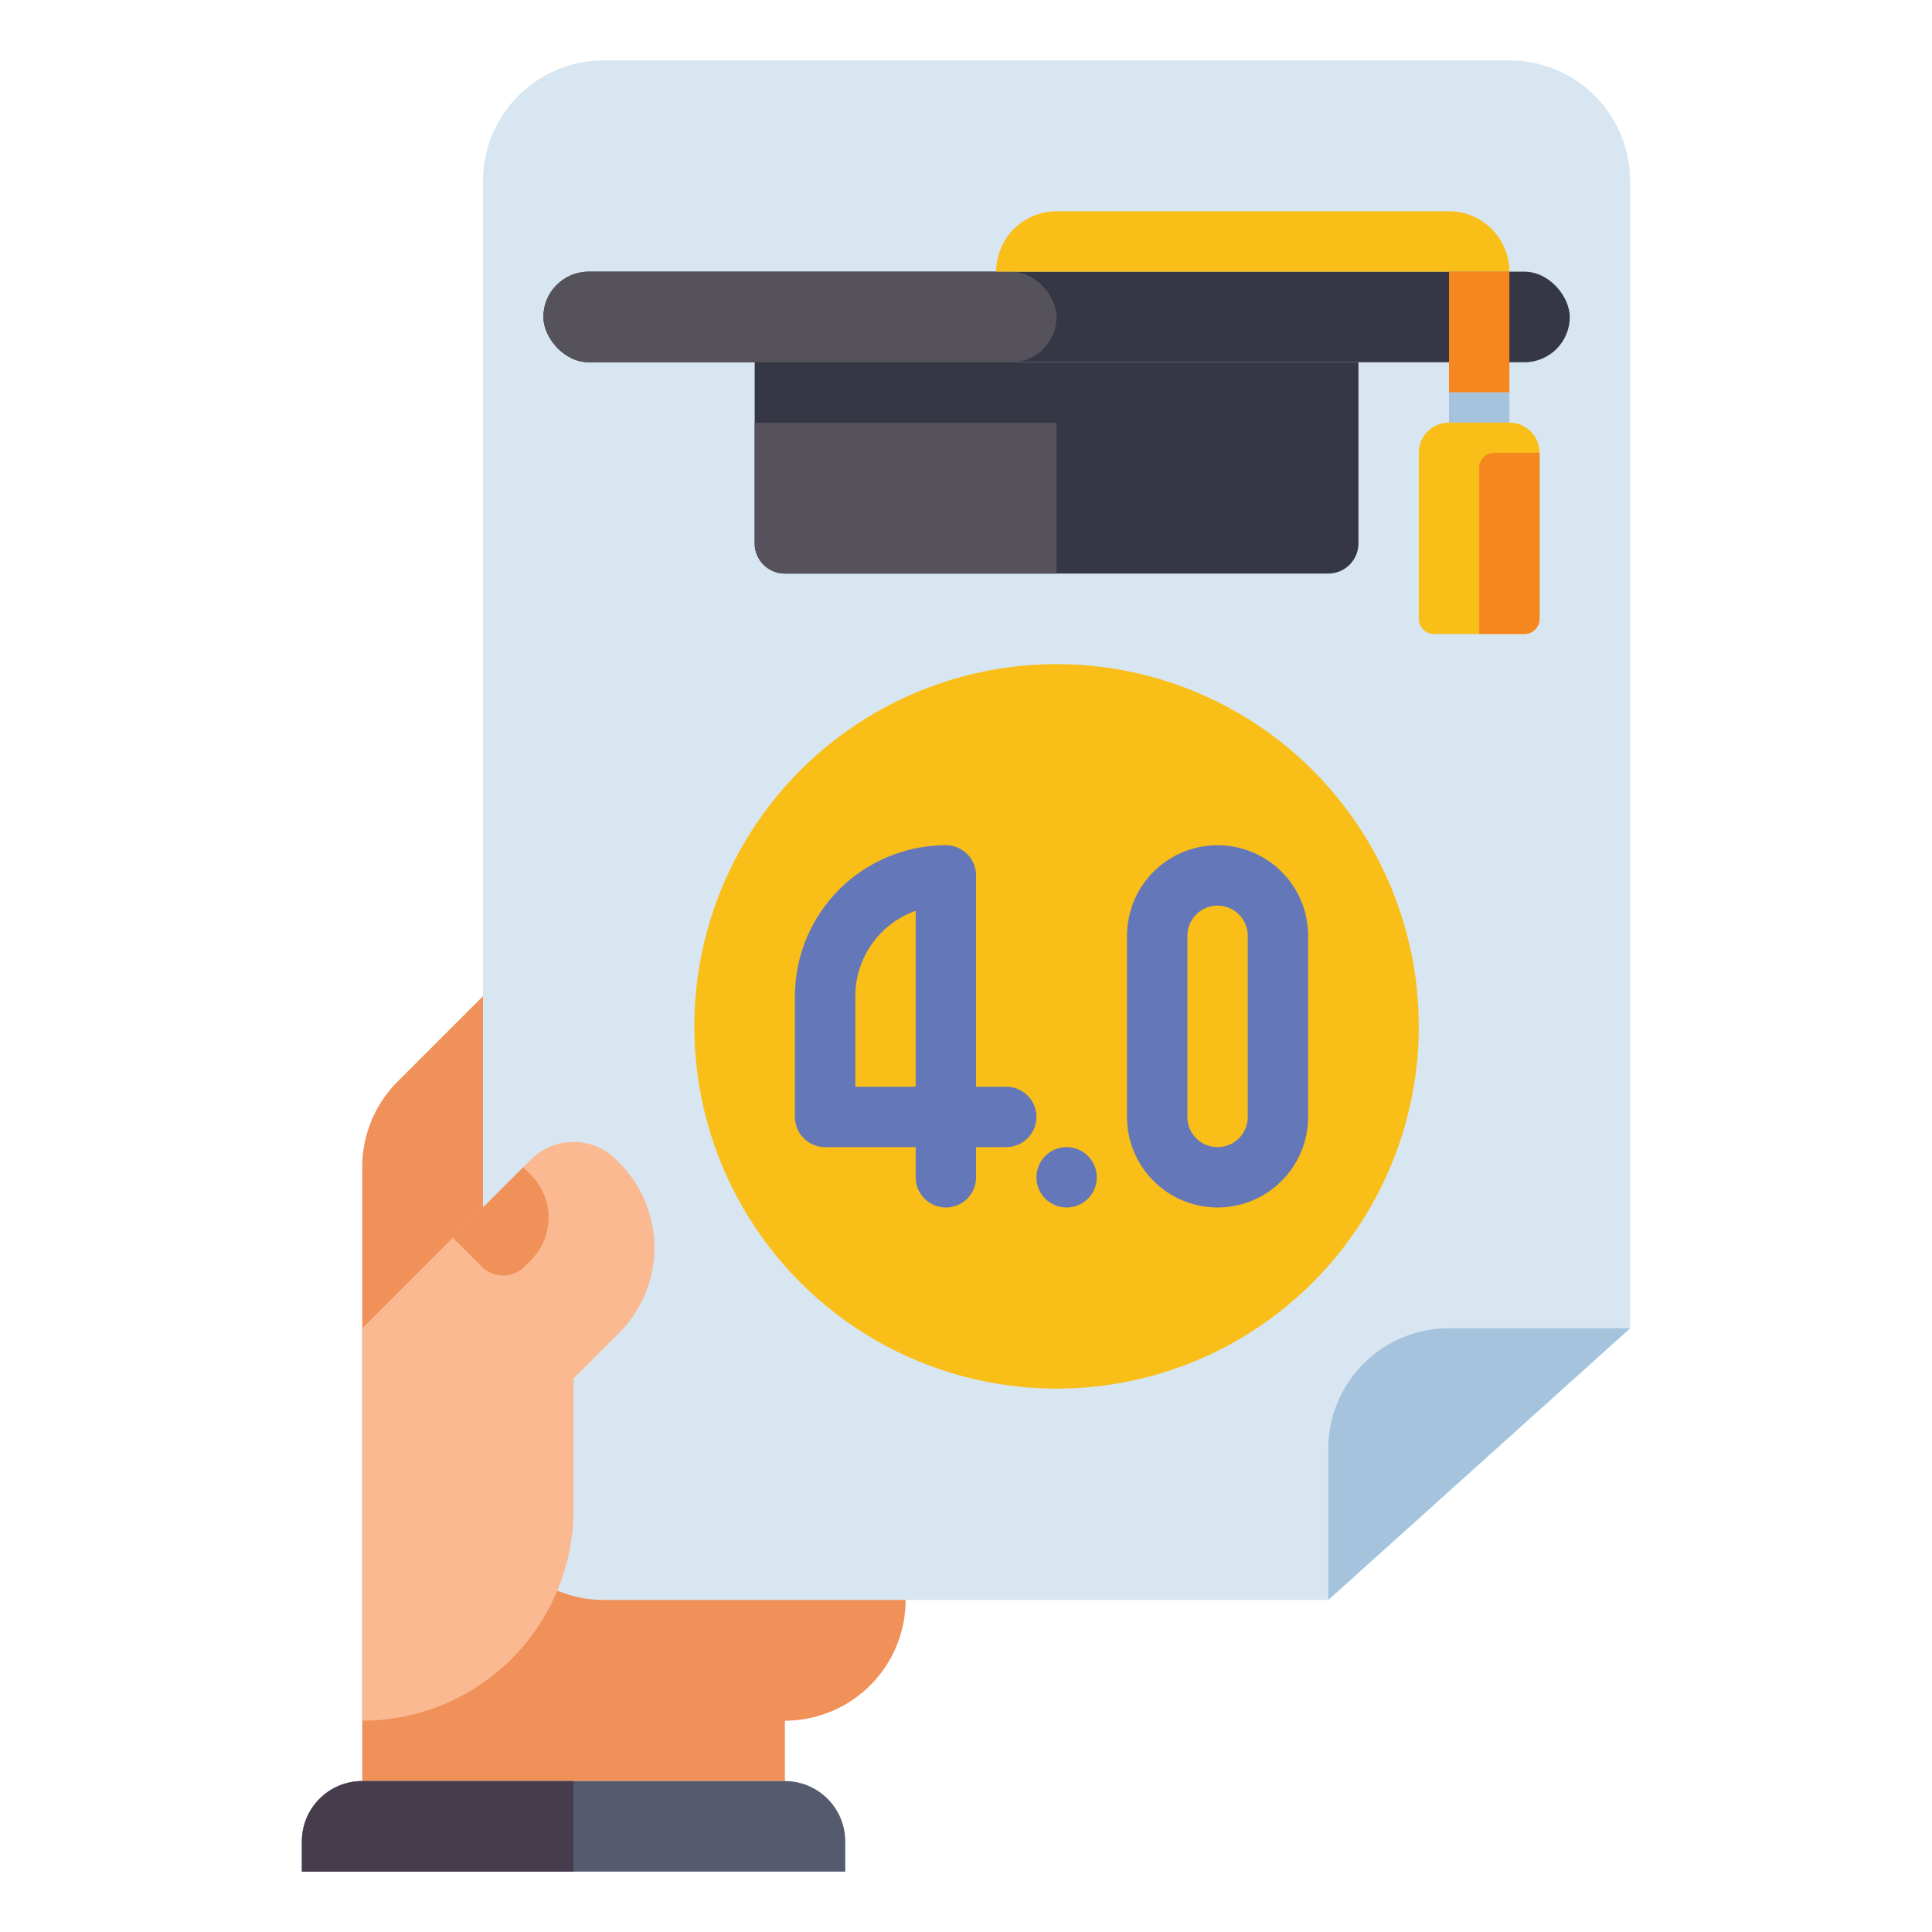 <svg xmlns="http://www.w3.org/2000/svg" version="1.1" xmlns:xlink="http://www.w3.org/1999/xlink" width="512" height="512" x="0" y="0" viewBox="0 0 512 512" style="enable-background:new 0 0 512 512" xml:space="preserve" class=""><g><path fill="#f0915a" d="m144 248-38.627 38.627A32 32 0 0 0 96 309.255V472h112v-16a32 32 0 0 0 32-32V248z" opacity="1" data-original="#f0915a"></path><path fill="#d7e6f0" d="M400 16H160a32 32 0 0 0-32 32v344a32 32 0 0 0 32 32h192l80-72V48a32 32 0 0 0-32-32z" opacity="1" data-original="#d7e6f0" class=""></path><circle cx="280" cy="272" r="96" fill="#fabe19" opacity="1" data-original="#fabe19"></circle><path fill="#a5c3dc" d="M352 424v-40a32 32 0 0 1 32-32h48z" opacity="1" data-original="#a5c3dc"></path><path fill="#555a6e" d="M224 496H80v-8a16 16 0 0 1 16-16h112a16 16 0 0 1 16 16v8z" opacity="1" data-original="#555a6e"></path><path fill="#463c4b" d="M152 496H80v-8a16 16 0 0 1 16-16h56v24z" opacity="1" data-original="#463c4b" class=""></path><path fill="#fab991" d="m164.039 308.039-.725-.726a16 16 0 0 0-22.628 0L96 352v104a56 56 0 0 0 56-56v-34.667l12.039-12.039a32 32 0 0 0 0-45.255z" opacity="1" data-original="#fab991" class=""></path><path fill="#f0915a" d="m138.667 309.333 2.019 2.02a16 16 0 0 1 0 22.627l-1.7 1.7a8 8 0 0 1-11.314 0L120 328z" opacity="1" data-original="#f0915a"></path><g fill="#6478b9"><path d="M250.667 320a8 8 0 0 1-8-8v-8h-24a8 8 0 0 1-8-8v-32a40.045 40.045 0 0 1 40-40 8 8 0 0 1 8 8v56h8a8 8 0 0 1 0 16h-8v8a8 8 0 0 1-8 8zm-24-32h16v-46.629a24.041 24.041 0 0 0-16 22.629z" fill="#6478b9" opacity="1" data-original="#6478b9"></path><circle cx="282.667" cy="312" r="8" fill="#6478b9" opacity="1" data-original="#6478b9"></circle><path d="M322.667 320a24.028 24.028 0 0 1-24-24v-48a24 24 0 1 1 48 0v48a24.028 24.028 0 0 1-24 24zm0-80a8.009 8.009 0 0 0-8 8v48a8 8 0 0 0 16 0v-48a8.009 8.009 0 0 0-8-8z" fill="#6478b9" opacity="1" data-original="#6478b9"></path></g><rect width="272" height="24" x="144" y="72" fill="#353744" rx="12" opacity="1" data-original="#353744"></rect><rect width="136" height="24" x="144" y="72" fill="#55525b" rx="12" opacity="1" data-original="#55525b"></rect><path fill="#353744" d="M200 96h160v48a8 8 0 0 1-8 8H208a8 8 0 0 1-8-8V96z" opacity="1" data-original="#353744"></path><path fill="#55525b" d="M200 112h80v40h-72a8 8 0 0 1-8-8v-32z" opacity="1" data-original="#55525b"></path><path fill="#fabe19" d="M280 56h104a16 16 0 0 1 16 16H264a16 16 0 0 1 16-16z" opacity="1" data-original="#fabe19"></path><path fill="#f5871e" d="M384 72h16v32h-16z" opacity="1" data-original="#f5871e"></path><path fill="#a5c3dc" d="M384 104h16v8h-16z" opacity="1" data-original="#a5c3dc"></path><path fill="#fabe19" d="M384 112h16a8 8 0 0 1 8 8v44a4 4 0 0 1-4 4h-24a4 4 0 0 1-4-4v-44a8 8 0 0 1 8-8z" opacity="1" data-original="#fabe19"></path><path fill="#f5871e" d="M396 120h12v44a4 4 0 0 1-4 4h-12v-44a4 4 0 0 1 4-4z" opacity="1" data-original="#f5871e"></path></g></svg>